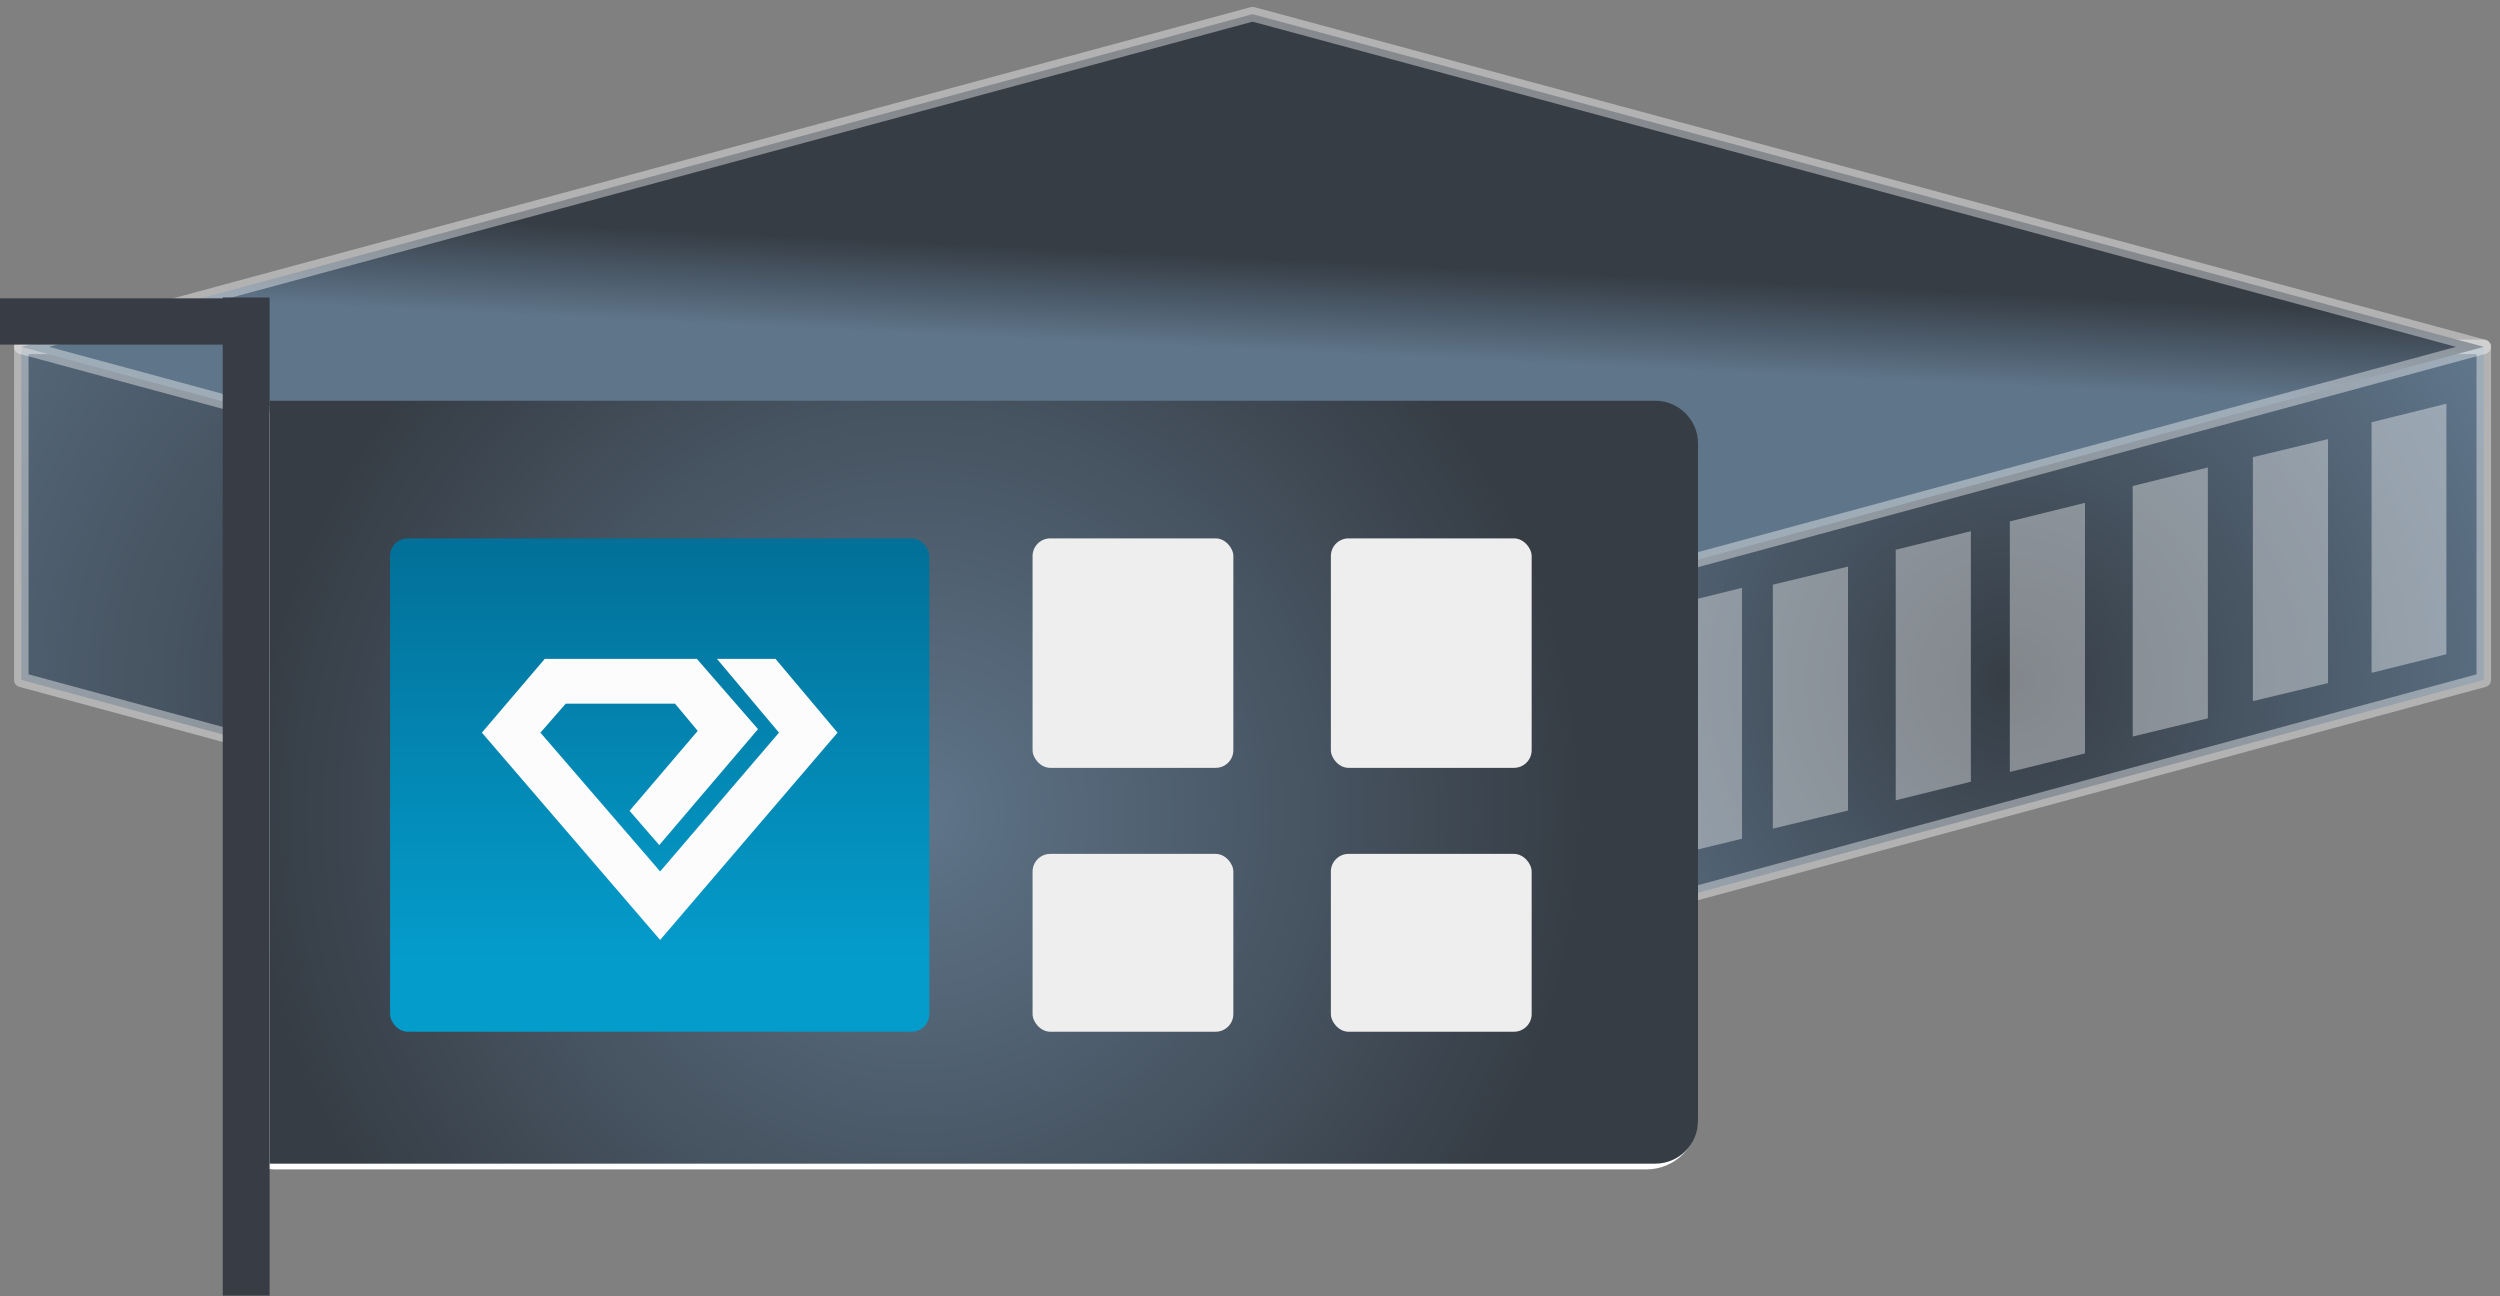 <?xml version="1.0" encoding="UTF-8"?> <svg xmlns="http://www.w3.org/2000/svg" width="353" height="183" viewBox="0 0 353 183"><rect x="0" y="0" width="353" height="183" fill="#808080" stroke="none"/><defs><radialGradient id="dw54u8nuwa" cx="38.423%" cy="50%" r="83.492%" fx="38.423%" fy="50%" gradientTransform="scale(-.541 -1) rotate(15.83 3.434 -3.934)"><stop offset="0%" stop-color="#363D45"></stop><stop offset="100%" stop-color="#5F758A"></stop></radialGradient><radialGradient id="7br6h00r8b" cx="63.616%" cy="50%" r="114.315%" fx="63.616%" fy="50%" gradientTransform="scale(.541 1) rotate(-12.282 .906 -2.005)"><stop offset="0%" stop-color="#363D45"></stop><stop offset="100%" stop-color="#5F758A"></stop></radialGradient><radialGradient id="38httyj5rd" cx="45.345%" cy="54.222%" r="87.491%" fx="45.345%" fy="54.222%" gradientTransform="matrix(.534 0 0 1 .211 0)"><stop offset="0%" stop-color="#5F758A"></stop><stop offset="100%" stop-color="#363D45"></stop></radialGradient><linearGradient id="m8xvpr3vlc" x1="50%" x2="52.306%" y1="36.657%" y2="50%"><stop offset="0%" stop-color="#363D45"></stop><stop offset="100%" stop-color="#5F758A"></stop></linearGradient><linearGradient id="zd9gnjopqe" x1="50%" x2="50%" y1="-43.414%" y2="85.56%"><stop offset="0%" stop-color="#01597E"></stop><stop offset="100%" stop-color="#049CCB"></stop></linearGradient></defs><g fill="none" fill-rule="evenodd"><g><g><g><g><path fill="url(#dw54u8nuwa)" fill-rule="nonzero" stroke="#FFF" stroke-linejoin="round" stroke-opacity=".397" stroke-width="2.048" d="M0 46.973L0 94.001 173.849 141.082 173.849 46.973z" transform="translate(-840 -197) translate(840 199) matrix(-1 0 0 1 351 0) translate(.292)"></path><path fill="url(#7br6h00r8b)" fill-rule="nonzero" stroke="#FFF" stroke-linejoin="round" stroke-opacity=".4" stroke-width="2.048" d="M347.698 46.973L347.698 94.001 173.849 141.082 173.904 46.973z" transform="translate(-840 -197) translate(840 199) matrix(-1 0 0 1 351 0) translate(.292)"></path><g fill="url(#m8xvpr3vlc)" fill-rule="nonzero" stroke="#FFF" stroke-linejoin="round" stroke-opacity=".397" stroke-width="2.048" transform="translate(-840 -197) translate(840 199) matrix(-1 0 0 1 351 0) translate(.292)"><path d="M347.698 46.973L173.849 94.055 0 46.973 173.849 0z"></path></g><g fill="#FFF"><path fill-rule="nonzero" d="M0 .441L0 35.822 10.559 38.441 10.559 3.06zM16.71 5.441L16.71 39.891 27.324 42.441 27.324 7.991z" opacity=".384" transform="translate(-840 -197) translate(840 199) matrix(-1 0 0 1 351 0) translate(.292) translate(5.28 54.56)"></path><path d="M33.678 9.441L33.678 44.868 44.292 47.441 44.292 12.064z" opacity=".384" transform="translate(-840 -197) translate(840 199) matrix(-1 0 0 1 351 0) translate(.292) translate(5.28 54.56)"></path><path d="M51.027 14.441L51.027 49.822 61.641 52.441 61.641 17.06zM67.139 18.441L67.139 53.819 77.753 56.441 77.753 21.064zM84.488 23.441L84.488 57.891 95.102 60.441 95.102 25.991zM99.456 26.441L99.456 61.868 110.07 64.441 110.07 29.064z" opacity=".38" transform="translate(-840 -197) translate(840 199) matrix(-1 0 0 1 351 0) translate(.292) translate(5.28 54.56)"></path><path d="M108.86 27.441L108.86 62.822 119.419 65.441 119.419 30.06zM123.556 31.441L123.556 66.868 134.17 69.441 134.17 34.064zM138.47 35.441L138.47 69.888 149.084 72.441 149.084 37.946zM153.873 38.441L153.873 73.868 164.487 76.441 164.487 41.064z" transform="translate(-840 -197) translate(840 199) matrix(-1 0 0 1 351 0) translate(.292) translate(5.28 54.56)"></path></g></g></g><g transform="translate(-840 -197) translate(840 199) translate(0 40)"><rect width="208.17" height="106.92" x="31.59" y="16.2" fill="#FFF" fill-rule="nonzero" rx="7.29"></rect><path fill="#383C45" d="M38.07 0v140.94h-6.618L31.45 6.656H0V.122h31.451V0h6.619z"></path><path fill="url(#38httyj5rd)" d="M38.07 122.31h195.637c3.343 0 6.053-2.71 6.053-6.052V20.632c0-3.342-2.71-6.052-6.053-6.052H38.07v107.73z"></path><rect width="28.35" height="25.11" x="187.92" y="78.57" fill="#EEE" fill-rule="nonzero" rx="2.495"></rect><rect width="28.35" height="25.11" x="145.8" y="78.57" fill="#EEE" fill-rule="nonzero" rx="2.495"></rect><rect width="28.35" height="32.4" x="145.8" y="34.02" fill="#EEE" fill-rule="nonzero" rx="2.495"></rect><rect width="28.35" height="32.4" x="187.92" y="34.02" fill="#EEE" fill-rule="nonzero" rx="2.495"></rect><rect width="76.14" height="69.66" x="55.08" y="34.02" fill="url(#zd9gnjopqe)" fill-rule="nonzero" rx="2.495"></rect><path fill="#FCFCFC" d="M101.232 51.03L109.993 61.449 93.212 81.046 76.307 61.449 79.886 57.356 95.309 57.356 98.517 61.201 88.893 72.487 93.088 77.325 107.031 60.953 98.394 51.03 76.924 51.03 68.04 61.449 93.212 90.72 118.26 61.449 109.499 51.03z"></path></g></g></g></g></svg> 